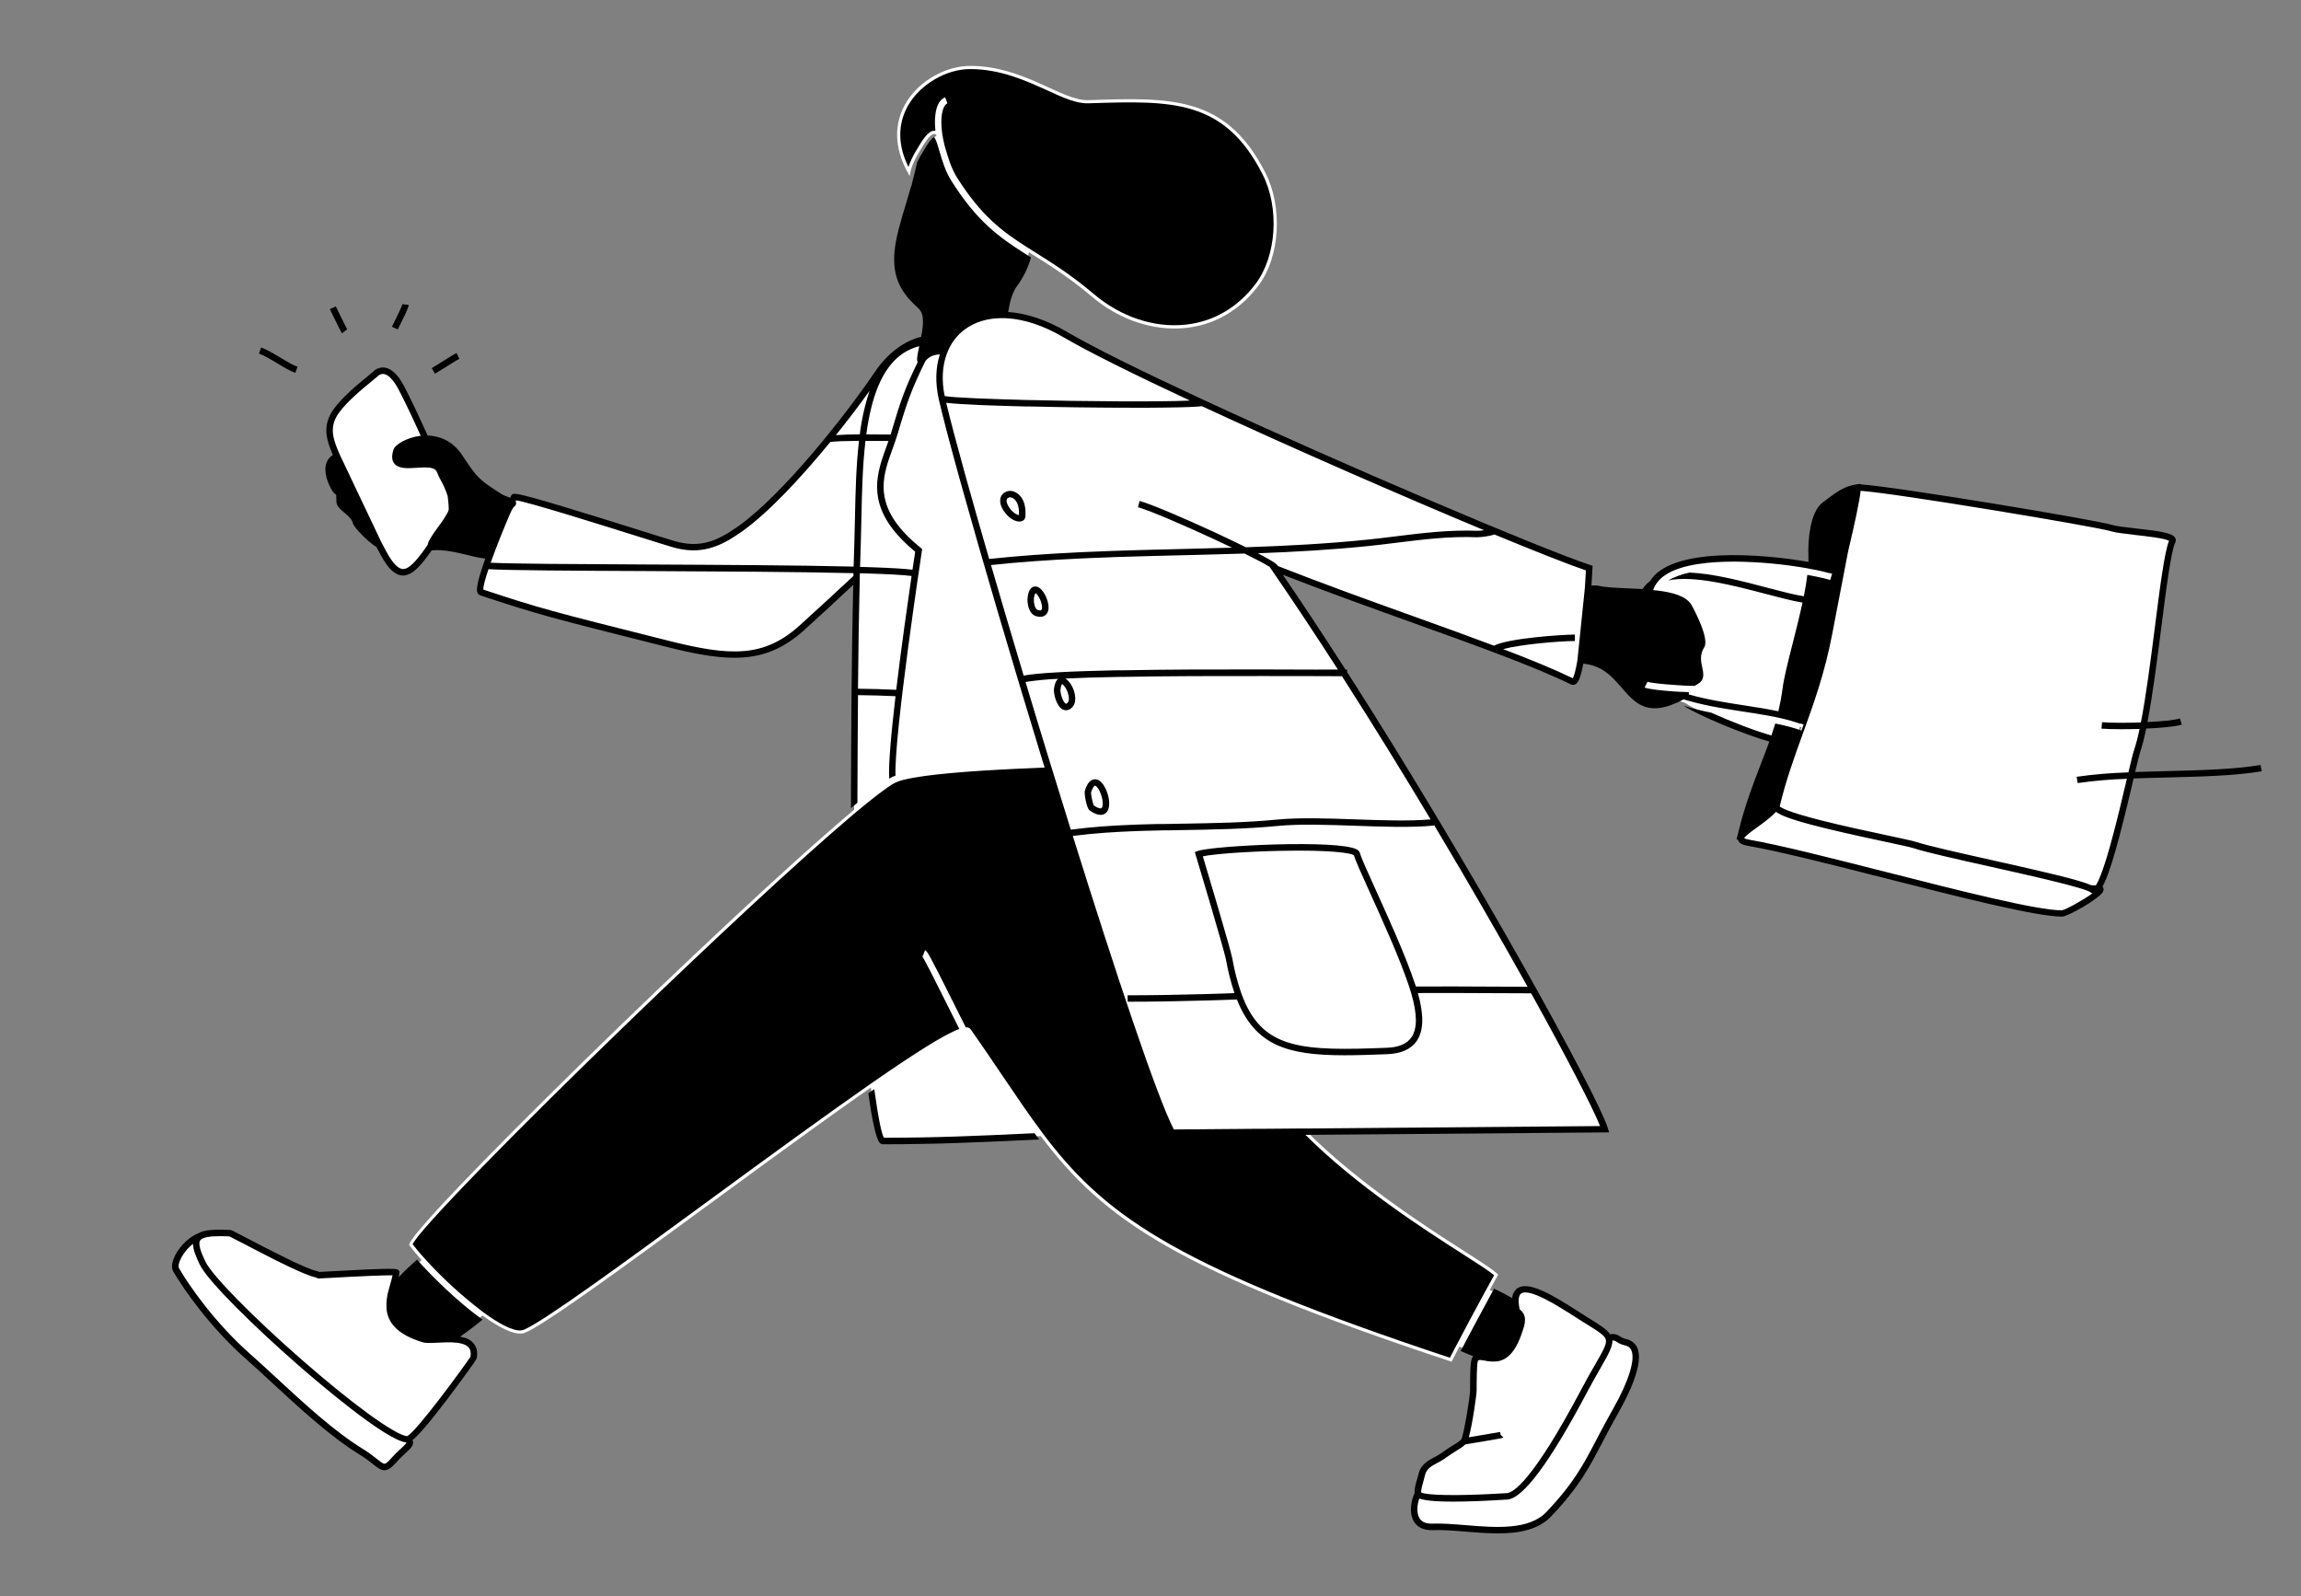 <svg width="764" height="530" viewBox="0 0 764 530" fill="none" xmlns="http://www.w3.org/2000/svg">
<rect x="0" y="0" width="764" height="530" fill="#808080" stroke="none"/>
<path d="M697.233 295.662L697.17 295.762L697.359 295.809L697.233 295.662Z" fill="white"/>
<path d="M696.664 295.021L697.233 295.673C697.483 295.245 697.353 295.021 696.664 295.021Z" fill="white"/>
<path d="M92.42 119.606C94.605 120.916 96.744 122.216 98.428 122.79L92.42 119.606Z" fill="white"/>
<path d="M92.42 119.606C90.491 118.37 88.462 117.296 86.355 116.397L92.42 119.606Z" fill="white"/>
<path d="M110.502 102.181C110.835 102.907 114.152 109.675 114.408 110.009L110.502 102.181Z" fill="white"/>
<path d="M131.097 108.934C131.738 107.51 134.466 102.458 134.648 101.106L131.097 108.934Z" fill="white"/>
<path d="M145.168 122.367L143.885 123.15L145.168 122.367Z" fill="white"/>
<path d="M145.168 122.367L152.052 118.192C151.087 118.63 147.348 121.01 145.168 122.367Z" fill="white"/>
<path d="M718.078 257.138C729.786 256.846 741.735 256.617 750.757 255.051L718.078 257.138Z" fill="white"/>
<path d="M82.449 450.473C92.545 459.345 107.106 474.166 119.947 482.036C126.799 486.211 126.841 489.342 130.622 484.984C134.127 480.945 137.924 479.212 135.144 477.923C137.918 478.169 157.21 450.995 157.236 450.86C158.169 445.824 154.133 444.722 149.752 444.597C153.382 442.199 156.865 439.585 160.183 436.769C166.076 441.043 171.422 443.694 174.311 442.51C185.294 437.99 249.202 388.92 289.141 361.099C290.528 371.494 291.963 378.811 293.178 378.811C313.486 378.811 329.038 377.96 345.56 377.209C366.5 404.977 390.245 421.729 481.961 452.117C481.961 452.117 482.827 450.4 484.569 447.081C488.449 448.95 493.633 450.985 497.508 450.833C494.17 451.627 491.051 449.398 489.873 451.105C489.231 452.028 489.221 457.56 489.221 461.631C489.221 463.718 487.082 477.396 486.091 478.529C484.908 479.849 483.082 480.481 478.79 483.591C476.751 485.062 472.897 485.934 472.13 489.608C471.838 491.007 470.566 494.305 470.884 495.917C469.403 498.307 467.535 507.299 475.885 506.939C487.442 506.417 505.779 511.698 514.327 502.681C526.656 489.681 528.195 483.032 536.555 468.326C539.095 463.859 548.028 447.368 539.746 445.594C537.055 445.02 536.909 443.251 534.156 444.221C533.483 442.416 531.026 440.96 526.26 438.022C518.724 433.361 502.269 421.468 503.219 432.803C500.454 431.133 497.597 429.622 494.66 428.278C495.536 426.671 496.458 424.991 497.424 423.237C494.452 419.396 459.353 401.089 433.907 375.706L532.831 374.881C529.472 364.115 488.861 289.865 446.221 223.405H447.264H446.184C438.481 211.402 430.705 199.634 423.075 188.555C460.703 203.428 500.825 215.984 522.051 226.291C523.094 226.813 524.048 223.765 524.826 219.209C541.415 219.997 539.288 240.136 556.503 232.256C557.223 232.588 557.962 232.879 558.714 233.127L559.58 233.404L560.102 233.769C564.039 236.41 580.963 243.575 588.786 245.48C585.558 254.727 581.338 263.62 578.22 276.207L589.406 267.737C589.406 266.355 595.477 248.376 597.636 241.279L598.158 241.472C595.081 249.968 592.004 258.213 589.745 267.737C585.052 273.713 572.608 278.43 580.483 279.787C604.661 283.962 669.941 303.271 684.56 303.271C686.208 303.271 695.684 297.776 697.113 295.735L695.934 295.428C699.209 292.917 704.445 270.378 707.408 257.786L718.026 257.112C714.464 257.201 710.923 257.295 707.491 257.431C708.409 253.543 709.092 250.646 709.421 249.707C710.355 246.8 711.104 243.837 711.663 240.835C716.853 240.637 721.891 240.225 724.071 239.525L711.888 240.162C715.836 220.086 718.563 185.481 721.338 179.626C722.527 177.111 704.915 176.578 701.212 175.394C695.475 173.567 623.942 161.893 616.818 161.893C612.067 162.446 609.079 165.457 605.897 167.696C602.064 170.405 601.318 179.777 601.548 184.631C601.59 185.704 601.577 186.779 601.511 187.851C586.22 184.98 555.262 182.408 548.706 193.722C547.966 194.242 547.305 194.868 546.745 195.579C546.448 195.955 546.172 196.336 545.911 196.717C539.992 196.341 533.827 196.388 530.317 195.527C530.317 195.527 527.584 195.527 527.287 195.501C527.564 191.436 527.704 188.644 527.704 188.644C511.819 183.425 446.904 155.892 399.283 133.801C399.516 133.787 399.743 133.725 399.95 133.618H398.86C379.246 124.512 362.614 116.35 353.628 111.09C346.28 106.789 339.464 104.791 333.549 104.634C333.581 104.394 333.612 104.159 333.648 103.919C333.648 103.841 333.648 103.763 333.685 103.679C333.716 103.465 333.748 103.251 333.784 103.037C333.784 102.943 333.815 102.849 333.831 102.75C333.862 102.552 333.899 102.354 333.935 102.155C333.935 102.051 333.977 101.947 333.993 101.842C334.029 101.654 334.071 101.466 334.107 101.284C334.144 101.101 334.154 101.059 334.18 100.95C334.206 100.84 334.259 100.595 334.3 100.428C334.342 100.261 334.358 100.198 334.389 100.089C334.42 99.979 334.478 99.749 334.519 99.567C334.561 99.384 334.587 99.337 334.618 99.222C334.65 99.108 334.712 98.899 334.765 98.737L334.874 98.393C334.926 98.236 334.978 98.079 335.036 97.923C335.093 97.766 335.114 97.704 335.156 97.589C335.197 97.474 335.276 97.286 335.338 97.14C335.401 96.994 335.422 96.921 335.469 96.817C335.516 96.712 335.599 96.524 335.667 96.378L335.808 96.076C335.881 95.929 335.959 95.788 336.037 95.642C336.115 95.496 336.131 95.46 336.183 95.371L336.454 94.922L336.59 94.703C336.731 94.489 336.877 94.286 337.033 94.082C338.94 91.425 340.371 88.457 341.263 85.309C341.383 84.788 341.508 84.292 341.628 83.744C347.636 87.538 354.353 91.572 362.604 98.539C379.001 112.41 403.283 113.913 417.677 95.047C425.38 84.939 425.714 68.365 420.222 57.505C407.064 31.484 388.482 32.382 361.289 33.248C352.564 33.53 339.969 21.877 322.133 21.877C307.895 21.877 289.459 37.533 302.059 58.454C302.487 54.765 304.391 51.858 305.919 49.27C308.584 44.771 309.997 43.837 311.019 44.896C308.15 47.47 306.202 50.912 305.47 54.697C303.561 64.205 298.956 75.415 298.169 83.264C297.293 91.911 300.364 96.728 305.47 101.346C307.708 103.356 307.603 105.892 307.525 108.052C307.398 109.634 307.153 111.204 306.79 112.749C301.465 113.793 295.838 117.524 291.326 124.199C281.037 139.406 260.155 165.525 245.494 175.795C238.224 180.894 232.274 183.159 223.642 180.664C217.311 178.838 171.328 163.923 170.723 165.097C170.53 165.468 170.269 166.011 169.956 166.689C169.116 166.167 167.035 165.645 166.05 164.998C158.639 160.197 157.94 159.847 152.714 151.884C149.554 147.062 145.225 145.59 141.314 145.663C138.45 139.312 135.462 132.872 133.146 128.525C130.763 124.053 127.582 121.496 124.677 124.152C122.94 125.717 115.368 131.338 111.67 136.457C107.873 141.718 109.636 146.331 111.925 151.534C107.691 153.251 109.094 158.444 110.835 161.653C112.807 165.306 112.64 161.209 112.802 166.538C112.864 168.656 117.495 170.191 118.205 173.379C118.512 174.767 124.463 180.388 125.751 180.738C126.273 181.698 126.794 182.674 127.316 183.686C132.755 193.737 136.375 190.616 141.919 182.945C142.273 182.46 142.649 181.901 143.035 181.322C143.035 181.588 143.217 181.729 143.556 181.693C149.919 180.998 159.552 184.886 162.008 184.385C162.655 184.255 166.587 173.593 168.751 169.361C164.902 178.165 157.799 196.023 159.786 196.686C179.244 203.141 183.161 204.101 221.848 213.829C242.391 218.995 253.954 219.569 266.246 208.49C272.384 202.958 278.445 197.307 284.432 191.712C283.775 217.539 283.696 247.353 283.602 268.849C242.647 303.094 133.308 410.018 135.905 413.484C136.985 414.914 138.377 416.578 139.994 418.379C136.104 421.687 132.213 425.502 130.085 428.524C130.664 426.306 131.389 424.234 131.54 422.533C131.598 421.933 109.339 423.253 105.85 423.436L105.026 423.112C99.743 422.141 76.957 409.502 76.368 409.476C71.34 409.241 68.216 409.444 66.573 410.373C61.144 412.409 57.118 419.245 58.463 421.619C61.624 427.089 70.406 439.848 82.449 450.473ZM669.034 288.424C680.257 290.96 690.641 293.424 693.989 294.932L669.034 288.424ZM607.295 210.322C605.141 221.683 602.017 230.93 598.831 239.797L600.666 230.179C603.795 218.14 608.953 198.157 612.583 182.815C610.189 195.078 607.634 208.511 607.295 210.322ZM146.028 156.267C148.339 160.004 149.157 160.881 149.679 164.393C148.782 161.303 147.071 158.532 146.753 157.88C146.503 157.358 146.263 156.821 146.028 156.267ZM149.236 171.266C149.641 170.656 149.921 169.971 150.06 169.251C150.023 170.869 149.486 171.339 147.786 173.604C148.302 172.748 148.792 171.955 149.23 171.266H149.236ZM141.637 444.795C141.327 444.781 141.019 444.734 140.719 444.655C132.067 442.045 129.584 438.131 129.36 434.082C131.66 437.578 136.933 442.494 141.637 444.795Z" fill="white"/>
<path d="M339.667 378.587L345.039 378.341L344.256 377.298L343.49 376.254L339.568 376.431C324.965 377.115 311.176 377.752 293.491 377.762C292.787 376.656 291.665 371.761 290.288 361.621L289.298 362.31L288.301 363.004C289.543 371.776 290.852 378.138 292.072 379.406C292.209 379.565 292.378 379.693 292.567 379.783C292.757 379.873 292.963 379.922 293.172 379.928C311.061 379.917 324.955 379.27 339.667 378.587Z" fill="black"/>
<path d="M304.573 49.379L304.97 48.716C307.197 44.949 308.683 43.419 310.148 43.419C310.239 43.414 310.329 43.414 310.42 43.419C310.475 43.426 310.529 43.438 310.581 43.456C309.971 37.616 311.134 33.3 313.825 32.309L314.566 34.323C313.356 34.767 312.276 37.496 312.62 42.261C312.646 42.658 312.683 43.059 312.735 43.482C312.787 43.905 312.834 44.275 312.897 44.693C313.074 45.825 313.309 47.036 313.643 48.346C313.757 48.727 313.872 49.118 313.992 49.536C314.821 52.369 315.854 55.903 317.711 58.861C325.69 71.558 332.626 76.73 340.893 82.006L341.857 82.617L342.817 83.222L343.933 83.927C349.477 87.402 355.761 91.342 363.277 97.704C372.195 105.25 383.293 108.924 393.718 107.786C402.902 106.784 410.882 102.145 416.806 94.379C423.837 85.153 424.911 69.158 419.247 57.964C406.548 32.846 388.905 33.436 362.202 34.271L361.29 34.297C357.394 34.428 352.882 32.372 347.683 29.992C340.793 26.861 332.219 22.931 322.128 22.931C314.148 22.931 305.439 28.051 301.475 35.106C298.998 39.49 297.173 46.441 301.621 55.422C302.367 53.3 303.358 51.272 304.573 49.379Z" fill="black"/>
<path d="M108.405 153.663C107.273 156.794 109.052 160.661 109.865 162.164C110.554 163.427 111.091 163.996 111.623 164.278C111.649 164.675 111.67 165.358 111.696 166.209V166.569C111.743 168.051 113 169.1 114.335 170.222C115.561 171.266 116.828 172.309 117.125 173.625C117.49 175.279 122.794 180.409 124.948 181.562C125.402 182.418 125.871 183.289 126.356 184.171C128.854 188.785 131.076 190.914 133.553 191.076H133.83C137.048 191.076 139.89 187.511 142.758 183.535C142.946 183.284 143.134 183.013 143.327 182.726C143.441 182.739 143.557 182.739 143.671 182.726C147.223 182.34 151.974 183.488 155.791 184.411C157.546 184.901 159.337 185.25 161.147 185.455C157.768 194.885 158.3 196.19 158.54 196.79C158.618 196.994 158.74 197.178 158.896 197.329C159.053 197.481 159.241 197.596 159.447 197.667C178.676 204.049 182.587 205.036 220.012 214.445L221.577 214.836C230.302 217.028 237.499 218.39 243.836 218.39C252.577 218.39 259.69 215.807 266.95 209.257C272.457 204.294 277.939 199.196 283.29 194.202C282.737 217.435 282.627 243.58 282.544 263.578C282.544 265.196 282.544 266.777 282.544 268.312L283.618 267.414C283.983 267.111 284.338 266.814 284.693 266.527C284.693 265.561 284.693 264.585 284.693 263.583C284.734 253.783 284.781 242.495 284.885 230.8C289.058 230.836 293.173 230.956 297.345 231.155C295.916 243.314 294.92 254.143 295.259 258.537L295.869 258.177C295.999 258.104 296.14 258.031 296.291 257.963C296.631 257.798 296.979 257.651 297.334 257.525C296.813 243.993 305.997 183.524 306.096 182.898L306.185 182.293L305.71 181.907C304.089 180.604 302.543 179.21 301.079 177.732C300.557 177.21 300.078 176.688 299.619 176.166C290.346 165.64 293.36 157.233 296.338 149.06C296.943 147.396 297.564 145.668 298.07 143.967C301.199 133.378 302.696 129.162 307.249 119.899C308.479 118.333 310.128 117.754 312.057 117.665C310.633 122.07 310.493 127.205 311.723 132.643C313.038 138.383 315.447 147.526 318.634 159.023C318.853 159.811 319.072 160.588 319.301 161.423C326.029 185.575 335.912 219.183 346.196 252.75L346.52 253.793C346.608 254.086 346.697 254.378 346.791 254.67C346.791 254.733 346.828 254.79 346.843 254.853C344.204 254.962 340.856 255.098 337.143 255.275C330.326 255.604 322.274 256.069 315.098 256.737C309.241 257.285 303.973 257.963 300.443 258.824C299.218 259.076 298.032 259.484 296.912 260.04L296.709 260.155C294.195 261.616 290.017 264.82 284.661 269.293L283.587 270.19L282.513 271.098C264.311 286.519 234.688 314.283 210.114 337.975C170.029 376.635 138.998 408.552 137.006 413.124C137.898 414.282 138.935 415.54 140.088 416.855L140.813 417.659L141.538 418.457C147.207 424.655 153.421 430.332 160.104 435.418L160.996 436.075C161.304 436.294 161.601 436.508 161.904 436.717C167.082 440.37 171.588 442.458 173.899 441.518C180.47 438.815 207.089 419.318 235.267 398.678C256.128 383.383 273.991 370.383 287.973 360.629L288.979 359.925L289.97 359.236C303.854 349.602 313.669 343.397 318.529 341.639C317.309 339.228 315.922 336.493 314.55 333.691C311.092 326.76 306.785 318.134 306.049 317.288C306.138 317.38 306.247 317.45 306.367 317.492L307.129 315.493C307.859 315.77 308.339 316.453 316.464 332.715C317.909 335.611 319.369 338.544 320.668 341.101H320.793C320.909 341.093 321.026 341.093 321.142 341.101C321.38 341.132 321.608 341.212 321.813 341.335C322.019 341.458 322.197 341.622 322.337 341.816C326.217 347.348 329.638 352.389 332.918 357.263C337.581 364.157 341.784 370.362 346.077 376.092L346.859 377.136L347.652 378.18C368.132 404.722 392.571 421.317 481.419 450.807C481.763 450.134 482.326 449.044 483.098 447.556C483.249 447.259 483.416 446.935 483.619 446.606C483.823 446.278 483.938 445.991 484.11 445.667C486.133 441.8 489.148 436.112 493.137 428.785C493.31 428.477 493.482 428.158 493.659 427.84L494.18 426.896L496.084 423.42C494.613 422.11 490.613 419.548 485.711 416.406C472.521 407.957 450.805 394.034 433.422 376.786H434.987H436.473L534.286 375.972L533.858 374.594C530.312 363.233 489.174 288.523 447.285 223.144V222.346H446.763C439.78 211.46 432.781 200.845 425.938 190.83C440.369 196.451 454.873 201.669 468.933 206.721C490.53 214.486 509.18 221.192 521.608 227.241C521.842 227.352 522.1 227.404 522.359 227.393C522.617 227.382 522.87 227.308 523.094 227.178C523.642 226.849 524.586 226.286 525.702 220.352C532.059 220.973 535.324 224.731 538.474 228.378C541.473 231.844 544.357 235.163 549.426 235.163C551.413 235.163 553.729 234.641 556.519 233.425L557.306 233.065C557.859 232.804 558.428 232.517 559.017 232.204C559.45 232.339 559.883 232.475 560.326 232.6C564.009 233.629 567.745 234.458 571.518 235.084C574.006 235.518 576.493 235.904 578.955 236.285C581.672 236.697 584.327 237.109 586.872 237.569C587.915 237.762 588.958 237.96 590.001 238.174L591.044 238.404L592.087 238.644C593.793 239.051 595.42 239.505 596.948 240.032L597.532 240.24L597.787 240.329L597.834 240.204L597.996 240.261C598.288 240.361 598.585 240.454 598.872 240.559L598.126 242.563L597.381 242.297L596.859 242.119L596.369 241.957C594.836 241.472 593.24 241.044 591.524 240.663L590.481 240.434L589.438 240.22C589.041 241.563 588.619 242.886 588.171 244.191C582.955 242.782 574.465 239.458 568.149 236.619C565.103 236.028 562.091 235.274 559.126 234.359L559.559 234.651C563.434 237.261 579.101 243.914 587.466 246.216C586.58 248.705 585.625 251.163 584.655 253.668C582.089 260.311 579.44 267.174 577.26 275.946L576.53 278.885L576.973 278.545C576.973 278.618 576.973 278.686 577.005 278.754C577.323 280.137 578.986 280.596 580.395 280.841C590.543 282.59 607.723 286.958 625.908 291.587C650.566 297.849 676.064 304.336 684.653 304.336C686.651 304.336 696.925 298.413 698.213 296.132C698.36 295.91 698.443 295.652 698.453 295.386C698.463 295.12 698.4 294.856 698.271 294.624C698.213 294.537 698.146 294.457 698.072 294.384C700.769 289.609 703.95 277.533 708.346 258.814L708.425 258.464C712.018 258.328 715.695 258.24 719.335 258.146C730.564 257.864 742.173 257.577 750.961 256.084L750.606 253.997C741.97 255.458 730.433 255.75 719.283 256.027C715.836 256.116 712.352 256.199 708.936 256.324C709.671 253.193 710.24 250.866 710.5 250.062C711.359 247.384 712.055 244.657 712.587 241.895C717.562 241.681 722.292 241.263 724.441 240.58L723.789 238.539C721.938 239.129 717.661 239.52 713.019 239.739C714.767 230.675 716.269 218.865 717.645 208.078C719.278 195.235 720.822 183.107 722.271 180.049C722.385 179.818 722.44 179.564 722.432 179.307C722.423 179.05 722.352 178.8 722.224 178.577C721.327 176.964 717.286 176.349 708.91 175.415C705.718 175.06 702.698 174.72 701.499 174.339C696.127 172.617 629.481 161.596 617.83 160.828V160.656L616.698 160.787H616.662C616.552 160.787 616.448 160.818 616.344 160.834C612.396 161.387 609.564 163.532 607.06 165.436C606.44 165.911 605.85 166.36 605.251 166.783C600.932 169.825 600.218 179.798 600.447 184.641C600.473 185.246 600.473 185.899 600.447 186.562C584.973 183.863 554.881 181.437 547.846 192.96C547.103 193.508 546.437 194.152 545.864 194.875C545.682 195.104 545.509 195.339 545.343 195.574C543.778 195.48 542.182 195.412 540.649 195.35C536.669 195.183 532.909 195.026 530.552 194.447C530.278 194.399 530 194.387 529.723 194.41H528.403C528.627 190.992 528.742 188.706 528.747 188.67L528.789 187.851L528.012 187.595C512.413 182.491 447.175 154.837 399.392 132.669H399.445H399.377C379.83 123.593 363.219 115.447 354.145 110.124C347.427 106.189 340.783 104.003 334.744 103.59C335.265 100.203 336.157 96.9 337.873 94.719C339.873 91.944 341.37 88.838 342.295 85.544C342.295 85.513 342.295 85.482 342.295 85.45L341.341 84.845L340.387 84.245C331.609 78.682 324.334 73.448 315.875 60.025C313.856 56.81 312.777 53.121 311.911 50.157C311.572 48.993 311.155 47.547 310.753 46.598C310.631 46.243 310.442 45.915 310.195 45.632C310.168 45.605 310.136 45.582 310.101 45.564C310.049 45.564 309.184 45.757 306.785 49.818L306.383 50.491C305.752 51.534 305.084 52.677 304.505 53.888C304.458 54.086 304.406 54.285 304.365 54.488C303.953 56.544 303.405 58.7 302.8 60.881L302.706 61.7L302.612 61.544C302.059 63.511 301.465 65.489 300.876 67.446C299.139 73.187 297.496 78.645 297.042 83.159C296.109 92.344 299.436 97.391 304.714 102.14C306.56 103.804 306.487 105.923 306.414 108.016C306.316 109.303 306.126 110.581 305.846 111.841C300.229 113.172 294.675 117.289 290.398 123.609C280.75 137.866 259.842 164.414 244.837 174.929C237.953 179.762 232.321 182.079 223.898 179.626C222.297 179.162 218.088 177.841 212.758 176.166C205.097 173.76 194.593 170.462 186.16 167.941C170.431 163.245 170.253 163.579 169.727 164.596C169.633 164.779 169.523 165.003 169.398 165.264C169.142 165.16 168.876 165.061 168.579 164.951C167.891 164.723 167.225 164.435 166.587 164.09L166.112 163.782C159.27 159.352 158.555 158.887 153.57 151.284C150.122 146.007 145.507 144.724 141.986 144.598C139.201 138.461 136.323 132.251 134.07 128.024C132.761 125.571 130.622 122.544 127.858 122.07C127.149 121.957 126.423 122.016 125.74 122.241C125.058 122.466 124.44 122.851 123.936 123.364C123.576 123.693 122.893 124.23 122.08 124.929C118.95 127.481 113.735 131.745 110.783 135.847C106.877 141.253 108.379 146.07 110.523 151.054C109.538 151.654 108.79 152.575 108.405 153.663ZM265.5 207.676C253.615 218.39 242.501 217.905 222.078 212.77L220.539 212.383C183.422 203.047 179.338 202.014 160.49 195.767C160.412 194.723 161.106 192.187 162.19 188.983C169.184 189.385 190.191 189.505 214.484 189.604C237.99 189.719 265.073 189.849 283.368 190.303C283.368 190.616 283.368 190.924 283.368 191.237C277.516 196.654 271.513 202.249 265.5 207.676ZM492.751 176.036C492.016 176.165 491.271 176.233 490.525 176.239C481.262 175.869 472.24 176.985 463.52 178.066C460.458 178.447 457.287 178.838 454.132 179.161C440.755 180.544 427.159 181.249 413.672 181.703C410.798 180.284 407.45 178.687 403.883 177.006C394.276 172.555 382.192 167.32 378.37 166.334L377.848 168.422C382.062 169.507 397.525 176.307 409.077 181.839C403.393 182.011 397.729 182.152 392.117 182.287L381.41 182.554L380.185 182.59L378.959 182.621C372.654 182.799 366.312 183.008 359.954 183.295L358.849 183.347L357.738 183.404C347.949 183.874 338.144 184.547 328.433 185.586C325.68 176.093 323.176 167.32 321.017 159.56C320.788 158.731 320.558 157.911 320.334 157.108C317.591 147.192 315.458 139.161 314.164 133.738C316.501 134.031 320.626 134.26 325.445 134.48L327.901 134.573C329.93 134.652 332.042 134.72 334.16 134.782L336.11 134.84L338.196 134.892L339.151 134.918L340.335 134.949H341.534C349.19 135.127 355.772 135.221 357.415 135.241C364.262 135.335 370.854 135.377 376.711 135.377C380.179 135.377 383.392 135.377 386.255 135.33C394 135.241 397.452 135.069 399.069 134.86C429.031 148.784 465.726 164.768 492.751 176.036ZM526.567 189.406C526.468 191.269 526.359 193.147 526.239 195.016L523.741 219.277C523.219 222.309 522.698 224.428 522.176 225.179C515.871 222.137 508.038 218.917 499.083 215.525C504.768 213.959 517.769 212.832 522.906 212.832V210.693C518.786 210.693 500.877 211.882 496.068 214.382C487.995 211.35 479.087 208.12 469.616 204.738C454.805 199.415 439.498 193.909 424.322 187.944C424.014 187.303 422.715 186.337 417.834 183.796L417.646 183.702C429.892 183.242 442.21 182.548 454.367 181.291C457.533 180.967 460.714 180.571 463.791 180.19C472.824 179.068 481.351 178.013 490.446 178.379C492.403 178.328 494.346 178.024 496.225 177.476C510.004 183.164 520.919 187.475 526.567 189.39V189.406ZM412.092 329.651C410.814 325.907 409.83 322.068 409.15 318.17C408.577 315.097 401.051 289.917 399.377 284.322C403.231 283.508 414.058 282.725 425.041 282.496C442.419 282.141 448.583 283.273 449.553 283.967C449.991 285.611 452.02 290.094 454.8 296.226C458.972 305.479 464.745 318.144 467.838 327.454L467.885 327.606C468.13 328.342 468.349 329.051 468.552 329.74C470.602 336.712 470.639 341.534 468.631 344.431C467.134 346.596 464.458 347.729 460.505 347.885C432.828 348.981 419.784 348.465 412.916 331.781C412.618 331.087 412.352 330.382 412.092 329.651ZM469.851 326.755C466.722 317.362 460.938 304.618 456.724 295.323C454.117 289.583 451.864 284.604 451.572 283.32C451.494 283.04 451.356 282.78 451.168 282.558C450.98 282.337 450.745 282.159 450.482 282.037C444.442 278.707 402.767 280.748 397.677 282.558L396.717 282.898L397.009 283.874C397.103 284.187 406.438 315.279 407.043 318.557C407.715 322.351 408.665 326.091 409.886 329.745L407.643 329.824L406.506 329.86L405.385 329.902L401.625 330.017L400.535 330.048L399.434 330.079C391.173 330.314 382.881 330.46 374.401 330.46V332.595C383.089 332.595 391.559 332.438 399.997 332.198L401.098 332.167L402.188 332.135L406.162 332.01L407.283 331.974L408.41 331.932L410.689 331.854C413.662 339.342 417.792 344.034 423.602 346.795C429.412 349.555 436.875 350.375 446.476 350.375C450.732 350.375 455.42 350.218 460.594 350.015C465.22 349.832 468.516 348.355 470.394 345.636C472.714 342.275 472.839 337.046 470.779 329.714C478.67 329.662 487.223 329.714 495.161 329.751C499.928 329.777 504.434 329.803 508.387 329.803C520.471 351.57 528.883 367.899 531.272 373.879L434.267 374.688H432.812H431.3L419.513 374.787H418.251H416.968L389.744 375.012C384.122 364.141 370.474 323.196 356.199 277.549C363.214 276.63 370.437 276.181 377.666 275.926L378.949 275.884L380.226 275.842C381.867 275.793 383.51 275.753 385.155 275.722L386.255 275.696H387.361L392.576 275.607C402.949 275.43 413.682 275.252 424.176 274.235C431.571 273.52 440.99 273.854 450.101 274.177C459.212 274.501 468.73 274.835 476.136 274.099V273.875C487.755 293.309 498.4 311.819 507.208 327.627C503.558 327.627 499.474 327.627 495.182 327.58C487.025 327.533 478.222 327.491 470.148 327.548C470.023 327.298 469.945 327.032 469.851 326.755ZM475.009 272.059C467.88 272.674 458.883 272.356 450.163 272.059C440.984 271.73 431.493 271.396 423.957 272.126C413.526 273.134 402.866 273.311 392.529 273.483L386.761 273.588H385.661H384.555C382.615 273.629 380.673 273.682 378.729 273.744L377.441 273.786L376.148 273.833C369.212 274.104 362.286 274.569 355.537 275.471C353.592 269.246 351.636 262.947 349.696 256.617C349.586 256.262 349.477 255.912 349.373 255.573C349.268 255.234 349.2 255.02 349.117 254.743C349.117 254.67 349.07 254.597 349.049 254.519C348.961 254.242 348.877 253.965 348.794 253.689C348.684 253.334 348.575 252.984 348.47 252.645C345.774 243.878 343.099 235.064 340.507 226.432C344.101 225.874 347.725 225.526 351.36 225.388C350.623 225.955 350.151 227.074 349.946 228.744C349.774 230.21 350.697 234.411 352.804 235.528C353.159 235.719 353.554 235.821 353.957 235.826C354.624 235.807 355.261 235.543 355.746 235.084C357.618 233.519 357.138 230.445 356.158 228.3C355.594 227.079 354.723 225.842 353.691 225.289C358.588 225.054 364.382 224.882 370.656 224.767L371.767 224.741H372.878C380.299 224.605 388.305 224.527 396.242 224.485H398.449C413.051 224.423 427.216 224.485 436.76 224.485L445.574 224.517C455.697 240.298 465.658 256.455 475.009 272.059ZM354.598 230.153C354.963 231.332 355.12 232.814 354.369 233.435C354.03 233.728 353.91 233.665 353.847 233.618C352.841 233.096 351.985 229.965 352.105 228.963C352.262 227.653 352.554 227.236 352.627 227.131C352.997 227.251 354.019 228.316 354.598 230.158V230.153ZM436.76 222.325C426.549 222.288 412.42 222.231 398.031 222.294H395.81C387.768 222.335 379.705 222.419 372.252 222.565H371.141H370.03C356.064 222.862 344.548 223.395 339.886 224.318C336.037 211.491 332.366 199.065 329.038 187.61C338.77 186.567 348.606 185.914 358.432 185.45L359.542 185.398L360.648 185.346C367.183 185.053 373.686 184.824 380.19 184.667L381.41 184.636L382.631 184.599L392.164 184.365C399.116 184.192 406.146 184.02 413.213 183.785C417.041 185.674 420.066 187.271 421.557 188.216L422.183 189.129C429.485 199.744 436.896 210.917 444.218 222.299L436.76 222.325ZM340.46 132.799L339.25 132.768L338.055 132.721L334.879 132.632L333.054 132.58L331.302 132.523C329.669 132.47 328.11 132.413 326.639 132.356L323.839 132.241C318.79 132.016 315.119 131.766 313.663 131.5C312.62 126.443 312.85 121.704 314.284 117.702C314.409 117.352 314.55 117.007 314.696 116.658C314.842 116.308 314.999 115.969 315.165 115.614C315.301 115.343 315.431 115.092 315.583 114.805C315.583 114.753 315.64 114.701 315.671 114.649L315.708 114.591C315.875 114.299 316.057 114.012 316.229 113.73C316.26 113.687 316.288 113.642 316.313 113.594C316.454 113.391 316.605 113.198 316.751 112.994L317.012 112.645C317.973 111.393 319.105 110.282 320.376 109.347C323.682 106.92 327.76 105.693 332.313 105.626H332.684H333.388C333.742 105.626 334.102 105.652 334.462 105.678C340.199 106.038 346.572 108.136 353.055 111.94C361.639 116.966 376.946 124.528 395.1 133.003C385.092 133.462 360.231 133.279 340.46 132.799ZM302.977 189.16C300.37 188.821 295.723 188.56 289.579 188.346L286.544 188.252L285.563 188.226C285.636 185.695 285.715 183.206 285.798 180.784C285.892 178.034 285.949 175.164 286.012 172.122C286.179 163.881 286.367 154.832 287.358 146.388C290.09 146.388 292.823 146.388 294.998 146.415L294.31 148.345C291.264 156.727 287.884 166.12 298.018 177.601C298.477 178.123 298.962 178.645 299.478 179.167C300.867 180.586 302.333 181.927 303.869 183.185C303.713 184.192 303.4 186.28 302.977 189.134V189.16ZM295.994 143.372C295.907 143.675 295.813 143.977 295.712 144.28C293.626 144.249 290.669 144.217 287.629 144.228C289.235 132.434 292.594 122.101 299.952 117.242C301.568 116.187 303.348 115.407 305.22 114.936C304.563 118.025 304.286 119.507 304.698 120.264C300.537 128.76 299.008 133.128 295.994 143.346V143.372ZM284.875 228.697C284.99 216.496 285.167 203.929 285.459 192.166C285.459 191.551 285.475 190.94 285.506 190.335L287.368 190.387C294.555 190.601 299.973 190.877 302.67 191.237C301.335 200.407 299.212 215.353 297.569 229.036C293.313 228.833 289.141 228.707 284.875 228.671V228.697ZM684.617 302.254C676.272 302.254 650.926 295.803 626.399 289.567C608.171 284.933 590.935 280.554 580.723 278.785C580.157 278.725 579.607 278.561 579.101 278.3C579.445 277.564 581.667 275.962 583.315 274.772C585.479 273.207 587.884 271.469 589.699 269.554C592.995 272.074 605.407 275.091 626.273 279.552C630.868 280.534 634.498 281.306 635.447 281.64C639.619 283.012 649.847 285.293 660.674 287.714C674.134 290.72 692.56 294.838 694.224 296.341C694.37 296.471 694.535 296.579 694.714 296.659C691.746 298.788 685.759 302.144 684.617 302.227V302.254ZM708.685 177.591C712.498 178.013 718.725 178.707 720.185 179.553C718.652 183.347 717.202 194.739 715.533 207.854C714.135 218.813 712.602 230.842 710.839 239.87C705.708 240.047 700.518 240.011 697.947 239.786L697.76 241.916C699.194 242.046 701.634 242.114 704.492 242.114C706.344 242.114 708.362 242.083 710.401 242.02C709.9 244.52 709.254 246.99 708.466 249.415C708.143 250.349 707.533 252.89 706.693 256.45C700.944 256.617 695.209 257.105 689.514 257.911L689.853 259.998C695.268 259.226 700.721 258.754 706.187 258.584C704.67 265.039 702.615 273.781 700.55 281.097C698.145 289.604 696.664 292.771 695.903 293.951H694.458C690.521 292.166 678.812 289.478 661.148 285.533C650.368 283.127 640.193 280.836 636.115 279.516C635.072 279.166 631.562 278.42 626.727 277.382C620.328 276.019 611.572 274.146 604.301 272.293C593.688 269.585 591.404 268.218 590.914 267.737C593 259.028 595.717 251.523 598.596 243.586C602.189 233.67 605.897 223.421 608.354 210.494C608.974 207.212 611.379 194.645 613.611 183.154C615.801 173.891 617.454 166.245 617.783 162.963C629.189 163.72 696.195 174.882 700.852 176.37C702.26 176.844 705.238 177.178 708.685 177.565V177.591ZM575.695 186.462C583.955 186.531 592.194 187.291 600.327 188.732V188.759L601.37 188.946L602.413 189.14L603.097 189.27C604.828 189.63 606.288 189.98 607.384 190.314V190.241C607.717 190.329 608.025 190.413 608.302 190.496L607.697 192.547C606.351 192.156 604.458 191.712 602.174 191.269L601.13 191.076L600.087 190.888C599.827 193.101 599.42 195.491 598.924 197.975C595.743 197.484 591.513 196.373 586.705 195.11C578.361 192.923 568.973 190.444 560.994 190.105C558.502 190.614 556.101 191.494 553.87 192.714C562.35 190.914 575.716 194.421 586.163 197.166C590.971 198.429 595.206 199.546 598.486 200.062C597.522 204.561 596.327 209.268 595.195 213.725C593.662 219.736 592.343 224.929 591.884 228.472C591.545 231.059 591.068 233.625 590.455 236.16C586.914 235.408 583.153 234.818 579.216 234.218C573.03 233.268 566.657 232.282 560.712 230.565C560.767 230.312 560.767 230.051 560.712 229.798L559.601 229.761L558.501 229.709H557.979L556.253 229.605C555.392 229.542 554.532 229.48 553.687 229.407L552.743 229.318H552.602C551.721 229.234 550.881 229.14 550.104 229.046C548.091 228.801 546.542 228.525 546.047 228.274L547.027 226.369C547.437 226.5 547.857 226.592 548.284 226.646C548.717 226.714 549.238 226.787 549.849 226.86L550.422 226.928L551.272 227.022L553.468 227.241H553.713C555.58 227.408 557.578 227.549 559.356 227.637L560.868 227.7C561.536 227.7 562.151 227.731 562.678 227.731C563.012 227.517 563.393 227.283 563.841 227.016C566.079 225.712 565.609 223.525 565.192 221.599C564.775 219.674 564.279 217.378 565.859 214.914C567.794 211.893 561.687 200.923 561.609 200.824C559.851 197.917 555.408 196.675 550.24 196.065C549.802 196.012 549.353 195.966 548.905 195.924C548.914 195.883 548.927 195.843 548.941 195.804C549.087 195.362 549.272 194.934 549.494 194.525C550.364 192.982 551.623 191.694 553.145 190.789L553.374 190.663H553.322C558.767 187.282 567.909 186.473 575.701 186.473L575.695 186.462ZM288.729 129.757C287.163 134.454 286.075 139.297 285.48 144.212C282.513 144.244 279.634 144.317 277.542 144.468C281.73 139.26 285.563 134.177 288.729 129.757ZM171.375 166.12C175.479 166.689 200.059 174.413 212.143 178.206C217.483 179.882 221.697 181.207 223.324 181.677C232.524 184.333 238.855 181.729 246.089 176.657C255.08 170.352 266.126 158.433 275.67 146.764C276.713 146.524 280.765 146.404 285.209 146.362C284.228 154.832 284.041 163.824 283.874 172.038C283.811 175.07 283.754 177.935 283.66 180.664C283.576 183.096 283.498 185.591 283.425 188.127C265.422 187.673 238.954 187.543 214.495 187.423C190.895 187.308 170.399 187.209 162.915 186.838C164.866 181.332 167.609 174.59 169.612 169.987C169.832 169.527 170.083 169.083 170.363 168.656C170.436 168.551 170.499 168.44 170.551 168.322C170.783 168.214 170.982 168.045 171.126 167.832C171.27 167.62 171.354 167.373 171.369 167.117C171.38 166.887 171.326 166.659 171.213 166.459C171.27 166.36 171.322 166.24 171.375 166.12ZM112.515 137.084C115.315 133.211 120.395 129.057 123.43 126.573C124.291 125.869 124.995 125.31 125.381 124.94C125.844 124.46 126.473 124.177 127.138 124.147C127.257 124.147 127.376 124.157 127.493 124.178C128.964 124.428 130.674 126.198 132.187 129.031C134.32 133.029 137.032 138.832 139.692 144.687L139.274 144.739C135.248 145.313 131.196 147.479 130.612 149.379C129.996 151.372 130.09 152.849 130.925 153.903C132.338 155.699 135.264 155.516 138.362 155.318C140.969 155.151 143.979 154.963 144.792 156.293L145.079 156.758L145.762 158.323C145.846 158.511 145.981 158.762 146.19 159.143C147.196 160.9 148.016 162.757 148.636 164.685C148.714 165.264 148.782 165.911 148.85 166.679C148.94 167.504 148.989 168.333 148.996 169.163C148.878 169.698 148.662 170.208 148.36 170.666C147.927 171.344 147.436 172.137 146.925 172.977C146.571 173.447 146.169 173.99 145.7 174.642L145.387 175.07C143.155 178.118 142.148 179.803 141.992 180.92C141.668 181.406 141.35 181.865 141.058 182.272C138.111 186.358 135.733 189.056 133.72 188.92C132.103 188.816 130.32 186.922 128.27 183.128C127.749 182.126 127.227 181.16 126.706 180.21L112.88 151.09C110.632 145.997 109.067 141.864 112.515 137.084Z" fill="black"/>
<path d="M98.079 123.802L98.778 121.762C97.213 121.24 95.226 120.024 93.103 118.751C90.981 117.477 88.681 116.099 86.73 115.374L85.984 117.378C87.752 118.036 89.912 119.335 92.003 120.588C94.225 121.939 96.321 123.197 98.079 123.802Z" fill="black"/>
<path d="M115.258 109.315L115.305 109.378C114.956 108.856 111.873 102.547 111.503 101.733L109.521 102.63C109.552 102.703 113.146 110.166 113.573 110.683L115.258 109.315Z" fill="black"/>
<path d="M132.99 107.499C134.44 104.608 135.561 102.317 135.707 101.263L133.585 100.971C133.48 101.759 131.916 104.869 131.076 106.539C130.664 107.358 130.309 108.073 130.116 108.496L132.067 109.373C132.244 108.992 132.594 108.298 132.99 107.499Z" fill="black"/>
<path d="M147.322 122.284C149.215 121.099 151.807 119.471 152.5 119.152L151.598 117.211C150.842 117.561 148.876 118.777 146.185 120.478C144.985 121.229 143.853 121.939 143.348 122.231L144.417 124.084C144.954 123.766 146.054 123.077 147.322 122.284Z" fill="black"/>
<path d="M336.856 163.297C336.175 162.985 335.411 162.901 334.679 163.057C333.946 163.213 333.283 163.601 332.788 164.163C331.698 165.504 331.875 167.545 333.263 169.617C334.885 172.043 336.965 173.171 338.478 173.171C338.689 173.171 338.899 173.147 339.104 173.097C339.46 173.02 339.783 172.831 340.025 172.558C340.267 172.285 340.415 171.942 340.449 171.579C340.945 165.431 337.826 163.683 336.856 163.297ZM338.327 171.026C337.737 170.953 336.334 170.368 335.041 168.416C334.055 166.945 334.087 165.943 334.446 165.499C334.657 165.297 334.926 165.167 335.215 165.125C335.504 165.084 335.799 165.135 336.058 165.269C337.299 165.781 338.525 167.55 338.327 171.026Z" fill="black"/>
<path d="M343.276 194.781C341.534 195.209 341.263 197.771 341.19 198.611C341.075 199.655 341.232 203.778 344.058 204.592C344.49 204.723 344.937 204.791 345.388 204.795C345.809 204.814 346.228 204.729 346.609 204.546C346.989 204.364 347.318 204.091 347.568 203.752C348.893 201.93 347.725 198.497 346.473 196.639C345.122 194.666 343.891 194.624 343.276 194.781ZM345.774 202.546C345.623 202.698 345.18 202.698 344.616 202.546C343.38 202.186 343.213 199.504 343.286 198.851C343.304 198.172 343.483 197.507 343.808 196.91C344.251 197.134 345.211 198.366 345.732 200.093C346.155 201.502 345.998 202.332 345.774 202.546Z" fill="black"/>
<path d="M367.626 263.187C367.426 262.612 367.185 262.053 366.906 261.512C366.244 260.244 365.185 258.835 363.715 258.741H363.563H363.532C363.118 258.746 362.712 258.863 362.359 259.08C361.477 259.602 360.763 260.739 360.226 262.472C359.897 263.516 360.805 268.406 361.79 269.084C363.193 270.07 364.398 270.561 365.441 270.561C366.014 270.567 366.573 270.383 367.032 270.039C368.596 268.88 368.487 266.203 367.882 263.975C367.788 263.709 367.71 263.432 367.626 263.187ZM365.728 268.322C365.503 268.489 364.685 268.484 363.157 267.424C362.807 266.662 362.176 263.745 362.275 263.072C362.838 261.282 363.407 260.87 363.563 260.87C363.908 260.87 364.883 261.773 365.603 263.881C366.406 266.235 366.192 267.967 365.728 268.317V268.322Z" fill="black"/>
<path d="M81.739 451.277C84.258 453.495 87.075 456.099 90.052 458.854C99.252 467.356 109.672 476.994 119.383 482.949C120.934 483.905 122.417 484.967 123.822 486.127C125.324 487.327 126.455 488.157 127.65 488.157C128.745 488.157 129.892 487.453 131.431 485.689C132.4 484.599 133.431 483.566 134.518 482.594C136.223 481.029 137.35 479.985 137.126 478.68C137.096 478.498 137.038 478.322 136.954 478.158C138.602 476.843 141.689 473.514 148.047 465.18C149.423 463.379 158.138 451.736 158.263 451.047C158.66 448.96 158.295 447.217 157.189 445.954C156.083 444.691 154.581 444.127 152.782 443.804C154.957 442.285 157.643 440.287 160.219 438.136L159.317 437.489L158.425 436.827C151.791 431.848 144.808 425.142 139.905 419.819L139.186 419.026L138.466 418.227C136.335 420.068 134.3 422.017 132.369 424.067C132.479 423.582 132.56 423.09 132.609 422.595L132.641 422.074L132.302 421.724C131.78 421.202 131.509 420.899 107.884 422.209L106.027 422.314L105.417 422.074L105.219 422.016C101.594 421.348 88.717 414.611 81.797 410.989C76.821 408.38 76.79 408.38 76.42 408.38C70.881 408.124 67.773 408.38 65.989 409.424C61.953 411.02 58.688 414.992 57.572 418.149C56.982 419.783 56.961 421.155 57.514 422.126C60.904 427.991 69.775 440.741 81.739 451.277ZM76.18 410.514C76.701 410.749 78.714 411.798 80.827 412.904C90.449 417.94 101.01 423.342 104.749 424.119L105.698 424.49H105.928L108.014 424.375C120.322 423.691 127.832 423.378 130.335 423.43C130.163 424.323 129.876 425.32 129.579 426.358C129.423 426.88 129.261 427.48 129.105 428.075C128.482 430.147 128.219 432.312 128.328 434.473C128.693 438.726 131.405 442.99 140.401 445.683C140.713 445.767 141.033 445.821 141.355 445.844C142.373 445.915 143.394 445.915 144.411 445.844L145.178 445.808C146.044 445.761 146.983 445.714 147.942 445.693C148.636 445.693 149.335 445.693 150.028 445.693C152.38 445.782 154.555 446.184 155.604 447.384C156.235 448.104 156.438 449.117 156.219 450.473C154.107 453.678 138.044 475.695 135.133 476.854C130.961 476.332 116.958 466.14 100.092 451.381C83.799 437.129 70.396 423.467 68.216 418.895C66.886 416.109 65.64 413.092 66.464 411.85C67.21 410.728 69.979 410.441 73.004 410.441C74.057 410.431 75.142 410.467 76.18 410.514ZM59.616 418.864C60.562 416.555 62.096 414.534 64.065 413.004C64.101 414.793 64.967 417.038 66.281 419.788C68.998 425.481 84.983 440.975 98.684 452.963C105.406 458.839 127.676 477.908 134.8 478.931C134.863 478.96 134.923 478.993 134.982 479.03C134.411 479.749 133.77 480.41 133.068 481.002C131.92 482.025 130.834 483.114 129.814 484.264C128.771 485.47 128.082 486.033 127.603 485.997C127.123 485.96 126.231 485.292 125.162 484.431C123.684 483.219 122.128 482.105 120.505 481.096C110.971 475.257 100.629 465.691 91.508 457.252C88.519 454.492 85.692 451.877 83.163 449.644C71.413 439.295 62.709 426.791 59.418 421.03C59.235 420.758 59.199 420.023 59.616 418.869V418.864Z" fill="black"/>
<path d="M469.423 505.123C470.258 506.548 472.031 508.212 475.875 508.045C479.004 507.91 482.707 508.212 486.603 508.536C490.102 508.823 493.758 509.12 497.315 509.12C504.209 509.12 510.744 507.993 515.047 503.458C524.288 493.71 527.532 487.5 532.023 478.931C533.545 476.008 535.272 472.705 537.426 468.916C540.727 463.113 545.916 452.613 543.621 447.483C543.285 446.738 542.771 446.086 542.124 445.584C541.478 445.083 540.719 444.748 539.913 444.608C539.216 444.448 538.554 444.16 537.963 443.757C537.491 443.407 536.951 443.16 536.378 443.034C535.804 442.907 535.211 442.903 534.635 443.021C533.561 441.456 531.261 439.953 527.501 437.63L526.76 437.171C525.931 436.649 524.992 436.054 523.981 435.407C515.115 429.708 507.438 425.2 503.782 427.778C503.284 428.159 502.876 428.645 502.587 429.201C502.297 429.757 502.134 430.371 502.108 430.997C500.413 430.022 498.394 428.947 496.094 427.866C495.922 428.179 495.745 428.498 495.573 428.811C495.401 429.124 495.229 429.442 495.051 429.755C491.056 437.088 488.037 442.802 486.003 446.659C485.831 446.987 485.669 447.306 485.507 447.603C485.346 447.901 485.174 448.255 484.986 448.558C486.243 449.137 487.666 449.743 489.158 450.286C489.078 450.372 489.005 450.465 488.939 450.562C488.219 451.606 488.099 454.836 488.099 461.699C488.099 463.812 486.013 476.52 485.194 477.913C484.444 478.617 483.606 479.22 482.702 479.708C481.601 480.392 480.094 481.331 478.07 482.792C477.511 483.163 476.93 483.498 476.328 483.794C474.242 484.885 471.661 486.242 470.988 489.457C470.915 489.801 470.759 490.339 470.592 490.907C470.127 492.473 469.549 494.357 469.689 495.766C468.698 497.686 467.661 502.096 469.423 505.123ZM473.121 489.864C473.585 487.635 475.504 486.633 477.356 485.657C478.05 485.318 478.72 484.929 479.359 484.494C481.319 483.079 482.733 482.203 483.865 481.498C484.835 480.953 485.744 480.306 486.576 479.567C487.922 479.353 491.922 478.68 492.449 478.591C498.858 477.511 498.859 477.511 499.14 477.188L498.295 476.447L498.066 475.45C497.544 475.559 490.931 476.681 487.682 477.219C488.939 472.757 490.29 462.962 490.29 461.667C490.29 458.975 490.29 452.67 490.749 451.752C490.973 451.428 491.75 451.548 492.997 451.752C494.516 452.124 496.096 452.179 497.638 451.914C499.797 451.439 502.097 449.889 504.037 445.808C504.457 444.917 504.828 444.004 505.148 443.073L505.299 442.625C505.821 441.189 506.342 439.655 506.342 438.22C506.364 437.223 506.02 436.253 505.378 435.491C505.139 435.209 504.87 434.955 504.574 434.734C504.486 434.316 504.413 433.92 504.361 433.544C504.296 433.098 504.255 432.648 504.235 432.198C504.194 430.836 504.465 429.902 505.054 429.484C507.829 427.527 517.607 433.8 522.864 437.166C523.908 437.823 524.836 438.429 525.676 438.951L526.416 439.41C530.557 441.967 532.841 443.381 533.196 444.816C533.551 446.252 532.205 448.605 529.754 452.853C528.497 455.029 526.938 457.738 525.133 461.145L525.003 461.391C508.768 492.035 502.332 495.636 500.314 495.761H500.246C482.717 496.851 473.366 496.408 471.88 495.521C471.791 494.555 472.339 492.708 472.709 491.461C472.865 490.85 473.027 490.297 473.121 489.864ZM536.847 445.568C537.641 446.094 538.525 446.471 539.454 446.679C539.932 446.746 540.385 446.933 540.77 447.224C541.155 447.514 541.459 447.898 541.655 448.339C543.032 451.408 540.753 458.698 535.559 467.836C533.384 471.656 531.647 474.98 530.114 477.913C525.702 486.357 522.52 492.452 513.482 501.981C507.667 508.118 496.564 507.2 486.769 506.402C482.801 506.073 479.056 505.765 475.77 505.88C473.564 505.974 472.041 505.358 471.259 504.017C470.216 502.195 470.597 499.32 471.259 497.556C472.761 498.109 475.885 498.574 482.529 498.574C486.827 498.574 492.605 498.38 500.355 497.895H500.428C505.67 497.572 514.567 485.626 526.87 462.408L527 462.163C528.789 458.787 530.338 456.099 531.584 453.939C534.093 449.586 535.454 447.045 535.36 445.067C535.899 445.052 536.426 445.23 536.847 445.568Z" fill="black"/>
</svg>
